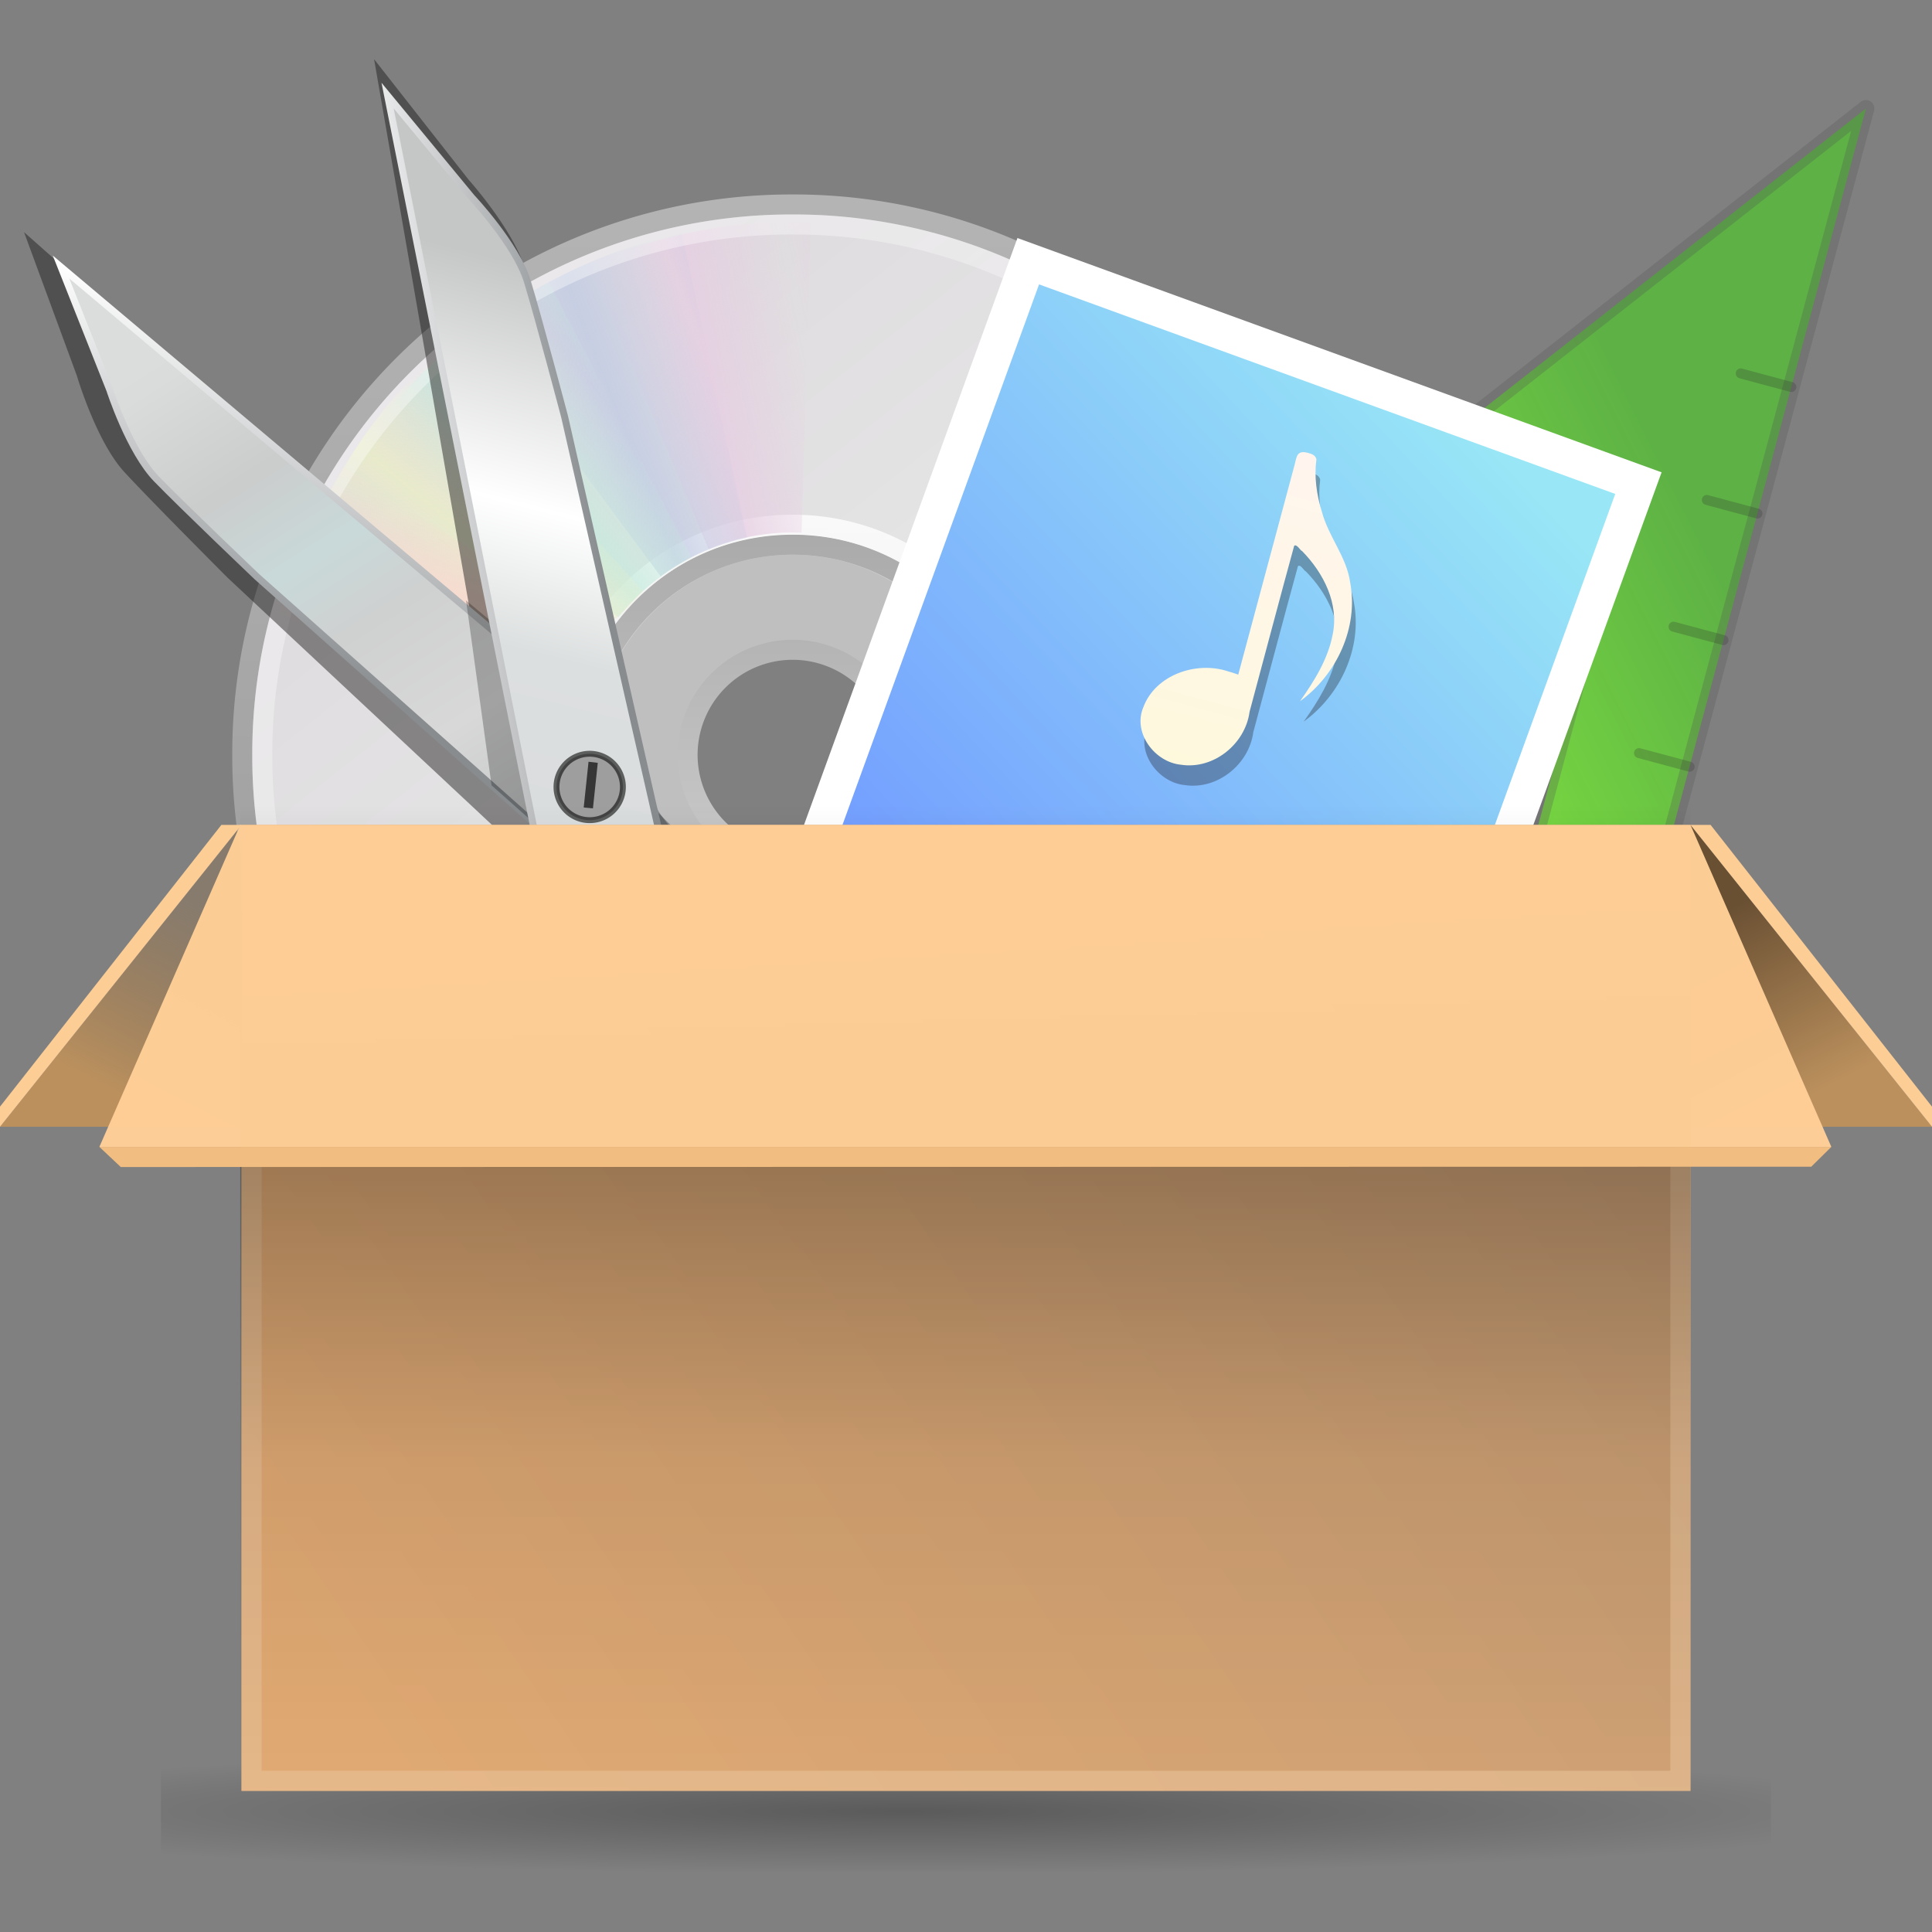 <svg xmlns="http://www.w3.org/2000/svg" xmlns:xlink="http://www.w3.org/1999/xlink" height="64" viewBox="0 0 64 64" width="64"><rect x="0" y="0" width="64" height="64" fill="#808080" stroke="none"/><title>Template icons dark</title><defs><linearGradient id="A"><stop offset="0" stop-color="#e3ab74"/><stop offset="1" stop-color="#c89e75"/></linearGradient><linearGradient id="N"><stop offset="0" stop-opacity=".291"/><stop offset="1" stop-opacity="0"/></linearGradient><linearGradient id="q"><stop offset="0" stop-color="#6a5033"/><stop offset="1" stop-color="#bb905d"/></linearGradient><linearGradient id="x"><stop offset="0" stop-color="#739eff"/><stop offset="1" stop-color="#98e6f6"/></linearGradient><linearGradient id="r"><stop offset="0" stop-color="#967248" stop-opacity=".325"/><stop offset="1" stop-color="#bb905d"/></linearGradient><linearGradient id="p"><stop offset="0" stop-opacity="0"/><stop offset=".151" stop-opacity="0"/><stop offset=".416" stop-opacity=".319"/><stop offset=".703" stop-opacity=".082"/><stop offset="1" stop-opacity="0"/></linearGradient><linearGradient id="a"><stop offset="0"/><stop offset="1" stop-opacity="0"/></linearGradient><linearGradient id="b"><stop offset="0" stop-color="#fff" stop-opacity="0"/><stop offset=".245" stop-color="#fff"/><stop offset=".774" stop-color="#fff"/><stop offset="1" stop-color="#fff" stop-opacity="0"/></linearGradient><linearGradient id="c"><stop offset="0" stop-color="#fff"/><stop offset="1" stop-color="#fff" stop-opacity="0"/></linearGradient><linearGradient id="d"><stop offset="0" stop-color="#dac197"/><stop offset=".239" stop-color="#c1a581"/><stop offset=".276" stop-color="#dbc298"/><stop offset="1" stop-color="#a68b60"/></linearGradient><linearGradient x1="63.999" y1="3.1" x2="63.999" y2="122.899" id="e" gradientUnits="userSpaceOnUse"><stop offset="0" stop-color="#f6f6f6"/><stop offset="1" stop-color="#d2d2d2"/></linearGradient><linearGradient id="f"><stop offset="0" stop-color="#969696"/><stop offset="1" stop-color="#787878"/></linearGradient><linearGradient id="g"><stop offset="0" stop-color="#fff"/><stop offset="1" stop-color="#959595"/></linearGradient><linearGradient id="h"><stop offset="0" stop-color="#d3d7cf"/><stop offset=".183" stop-color="#babdb6"/><stop offset=".319" stop-color="#fff"/><stop offset=".876" stop-color="#babdb6"/><stop offset="1" stop-color="#eeeeec"/></linearGradient><linearGradient id="i"><stop offset="0" stop-color="#888a85"/><stop offset="1" stop-color="#555753"/></linearGradient><linearGradient id="j"><stop offset="0" stop-color="#babdb6"/><stop offset="1" stop-color="#fff"/></linearGradient><linearGradient id="k"><stop offset="0" stop-color="#edd563"/><stop offset="1" stop-color="#e08223"/></linearGradient><linearGradient id="l"><stop offset="0" stop-color="#bb5e12"/><stop offset="1" stop-color="#cd8033"/></linearGradient><linearGradient id="m"><stop offset="0" stop-color="#695337"/><stop offset="1" stop-color="#695337" stop-opacity="0"/></linearGradient><linearGradient id="n"><stop offset="0" stop-color="#c3a67d"/><stop offset=".239" stop-color="#a17d4f"/><stop offset=".276" stop-color="#bb9b71"/><stop offset="1" stop-color="#836945"/></linearGradient><linearGradient id="o"><stop offset="0" stop-opacity="0"/><stop offset=".5"/><stop offset="1" stop-opacity="0"/></linearGradient><linearGradient id="s"><stop offset="0" stop-color="#fcd9cd"/><stop offset="1" stop-color="#fcd9cd" stop-opacity="0"/></linearGradient><linearGradient id="t"><stop offset="0" stop-color="#ebeec7"/><stop offset="1" stop-color="#ebeec7" stop-opacity="0"/></linearGradient><linearGradient id="u"><stop offset="0" stop-color="#c4ebdd"/><stop offset="1" stop-color="#c4ebdd" stop-opacity="0"/></linearGradient><linearGradient id="v"><stop offset="0" stop-color="#c1cbe4"/><stop offset="1" stop-color="#c1cbe4" stop-opacity="0"/></linearGradient><linearGradient id="w"><stop offset="0" stop-color="#e6cde2"/><stop offset="1" stop-color="#e6cde2" stop-opacity="0"/></linearGradient><linearGradient id="E" y2="32.509" gradientUnits="userSpaceOnUse" x2="21.448" gradientTransform="translate(115.776 107.335) scale(1.312)" y1="15.5" x1="21.448"><stop offset="0" stop-color="#aaa"/><stop offset="1" stop-color="#d4d4d4"/></linearGradient><linearGradient id="C" y2="14.203" gradientUnits="userSpaceOnUse" x2="35.391" gradientTransform="rotate(90 41.228 142.348) scale(1.571)" y1="32.416" x1="12.274"><stop offset="0" stop-color="#dedbde"/><stop offset=".5" stop-color="#e6e6e6"/><stop offset="1" stop-color="#d2d2d2"/></linearGradient><linearGradient id="D" y2="45.033" gradientUnits="userSpaceOnUse" x2="-21.916" gradientTransform="translate(182.51 106.64) scale(1.341)" y1="3" x1="-21.916"><stop offset="0" stop-color="#b4b4b4"/><stop offset="1" stop-color="#969696"/></linearGradient><linearGradient id="y"><stop offset="0" stop-color="#fff5ef"/><stop offset="1" stop-color="#fef8dd"/></linearGradient><linearGradient id="z"><stop offset="0" stop-color="#fff"/><stop offset=".063" stop-color="#fff" stop-opacity=".235"/><stop offset=".951" stop-color="#fff" stop-opacity=".157"/><stop offset="1" stop-color="#fff" stop-opacity=".392"/></linearGradient><linearGradient id="M"><stop offset="0" stop-color="#ff7d7d"/><stop offset=".262" stop-color="#fc6136"/><stop offset=".705" stop-color="#e21d0e"/><stop offset="1" stop-color="#ac1f1f"/></linearGradient><linearGradient id="B"><stop offset="0" stop-color="#ca81c4"/><stop offset="1" stop-color="#ce1748"/></linearGradient><linearGradient id="F" y2="41.181" gradientUnits="userSpaceOnUse" x2="25.208" gradientTransform="matrix(.923 0 0 .9 134.545 121.35)" y1="28.5" x1="13.63"><stop offset="0" stop-color="#82fa32" stop-opacity=".841"/><stop offset="1" stop-color="#54be35" stop-opacity=".791"/></linearGradient><linearGradient x1="167.983" y1="8.508" x2="167.983" y2="54.78" id="ag" xlink:href="#y" gradientUnits="userSpaceOnUse" gradientTransform="scale(.411) rotate(15 -882.675 1232.942)"/><linearGradient x2="1" gradientUnits="userSpaceOnUse" gradientTransform="scale(37.659) rotate(-88.059 4.182 .033)" id="G"><stop offset="0" stop-color="#888c8f"/><stop offset=".062" stop-color="#888c8f"/><stop offset=".677" stop-color="#fff"/><stop offset=".971" stop-color="#c5c7c6"/><stop offset="1" stop-color="#c5c7c6"/></linearGradient><linearGradient x1="-.006" y1=".936" x2="1.249" y2="-.572" gradientUnits="userSpaceOnUse" gradientTransform="rotate(-88.059 163.826 7.503) scale(35.646)" id="H"><stop offset="0" stop-color="#636869"/><stop offset=".119" stop-color="#a4a8aa"/><stop offset=".177" stop-color="#c6c9ca"/><stop offset=".265" stop-color="#b7babb"/><stop offset=".501" stop-color="#d8d8d8"/><stop offset=".642" stop-color="#cfd0d0"/><stop offset=".73" stop-color="#c9d9d9"/><stop offset=".84" stop-color="#cbcccc"/><stop offset=".971" stop-color="#dadbdb"/><stop offset="1" stop-color="#dbdddc"/></linearGradient><linearGradient x1=".297" y1="-.219" x2=".827" y2=".252" gradientUnits="userSpaceOnUse" gradientTransform="scale(36.368) rotate(18.09 -11.34 17.011)" id="I"><stop offset="0" stop-color="#cdc9c1"/><stop offset=".181" stop-color="#f4f3f1"/><stop offset=".492" stop-color="#b8b8b8"/><stop offset=".931" stop-color="#efeeeb"/><stop offset="1" stop-color="#fff"/></linearGradient><linearGradient x2="1" gradientUnits="userSpaceOnUse" gradientTransform="scale(-25.525 25.525) rotate(21.485 -18.377 -13.86)" id="J"><stop offset="0" stop-color="#888c8f"/><stop offset=".062" stop-color="#888c8f"/><stop offset=".677" stop-color="#fff"/><stop offset=".971" stop-color="#c5c7c6"/><stop offset="1" stop-color="#c5c7c6"/></linearGradient><linearGradient x1=".204" y1=".178" x2=".988" y2="-.108" gradientUnits="userSpaceOnUse" gradientTransform="scale(69.406) rotate(-71.943 2.912 -.084)" id="K"><stop offset="0" stop-color="#a1a5a7"/><stop offset=".052" stop-color="#aeb1b3"/><stop offset=".178" stop-color="#d9dbdc"/><stop offset=".499" stop-color="#dcdfdf"/><stop offset=".677" stop-color="#fff"/><stop offset=".971" stop-color="#c5c7c6"/><stop offset="1" stop-color="#c5c7c6"/></linearGradient><linearGradient x1=".292" y1="-.05" x2=".949" y2="-.086" gradientUnits="userSpaceOnUse" gradientTransform="scale(36.368 -36.368) rotate(-68.481 -1.174 -5.63)" id="L"><stop offset="0" stop-color="#dcd9d4"/><stop offset=".019" stop-color="#dedcd7"/><stop offset=".402" stop-color="#c7d2d5"/><stop offset=".882" stop-color="#fbfbfa"/><stop offset="1" stop-color="#a7a093"/></linearGradient><linearGradient gradientTransform="translate(-26.666 -25.34) scale(.667)" xlink:href="#A" id="ai" x1="128.906" y1="195" x2="190.795" y2="153" gradientUnits="userSpaceOnUse"/><linearGradient xlink:href="#q" id="aj" x1="194.079" y1="154" x2="198.701" y2="163" gradientUnits="userSpaceOnUse" gradientTransform="translate(-26.666 -23.34) scale(.667)"/><linearGradient xlink:href="#r" id="ak" gradientUnits="userSpaceOnUse" x1="194.079" y1="154" x2="198.701" y2="163" gradientTransform="matrix(-.667 0 0 .667 186.666 -23.34)"/><linearGradient xlink:href="#p" id="al" x1="160" y1="166.656" x2="160" y2="196.616" gradientUnits="userSpaceOnUse" gradientTransform="matrix(.667 0 0 1.312 -26.666 -149.923)"/><linearGradient xlink:href="#F" id="O" gradientUnits="userSpaceOnUse" gradientTransform="matrix(.923 0 0 .9 134.545 121.35)" x1="13.63" y1="28.5" x2="25.208" y2="41.181"/><linearGradient xlink:href="#C" id="Q" gradientUnits="userSpaceOnUse" gradientTransform="rotate(90 41.228 142.348) scale(1.571)" x1="12.274" y1="32.416" x2="35.391" y2="14.203"/><linearGradient xlink:href="#D" id="R" gradientUnits="userSpaceOnUse" gradientTransform="translate(182.51 106.64) scale(1.341)" x1="-21.916" y1="3" x2="-21.916" y2="45.033"/><linearGradient xlink:href="#E" id="S" gradientUnits="userSpaceOnUse" gradientTransform="translate(115.776 107.335) scale(1.312)" x1="21.448" y1="15.5" x2="21.448" y2="32.509"/><linearGradient xlink:href="#c" id="T" gradientUnits="userSpaceOnUse" gradientTransform="translate(133.133 124.313) scale(.581)" x1="18.776" y1="4.038" x2="18.203" y2="45.962"/><linearGradient xlink:href="#w" id="U" gradientUnits="userSpaceOnUse" gradientTransform="rotate(1.621 -3694.103 4166.568) scale(1.333)" x1="20.58" y1="10.775" x2="24.274" y2="9.862" spreadMethod="reflect"/><linearGradient xlink:href="#v" id="V" gradientUnits="userSpaceOnUse" gradientTransform="translate(115.276 106.894) scale(1.333)" x1="17.495" y1="11.2" x2="21.047" y2="9.796" spreadMethod="reflect"/><linearGradient xlink:href="#u" id="W" gradientUnits="userSpaceOnUse" gradientTransform="translate(115.276 106.894) scale(1.333)" x1="14.085" y1="13.046" x2="16.994" y2="10.732" spreadMethod="reflect"/><linearGradient xlink:href="#t" id="X" gradientUnits="userSpaceOnUse" gradientTransform="translate(115.276 106.894) scale(1.333)" x1="12.372" y1="16.188" x2="14.609" y2="13.462" spreadMethod="reflect"/><linearGradient xlink:href="#s" id="Y" gradientUnits="userSpaceOnUse" gradientTransform="translate(115.276 106.894) scale(1.333)" x1="10.609" y1="17.886" x2="9.73" y2="20.613" spreadMethod="reflect"/><linearGradient xlink:href="#c" id="Z" gradientUnits="userSpaceOnUse" gradientTransform="translate(114.686 105.371) scale(1.339)" x1="10.502" y1="3.61" x2="48.799" y2="54.698"/><linearGradient xlink:href="#w" id="aa" gradientUnits="userSpaceOnUse" gradientTransform="rotate(-178.379 90.39 84.629) scale(1.333)" x1="20.58" y1="10.775" x2="24.274" y2="9.862" spreadMethod="reflect"/><linearGradient xlink:href="#v" id="ab" gradientUnits="userSpaceOnUse" gradientTransform="rotate(180 89.638 85.44) scale(1.333)" x1="17.495" y1="11.2" x2="21.047" y2="9.796" spreadMethod="reflect"/><linearGradient xlink:href="#u" id="ac" gradientUnits="userSpaceOnUse" gradientTransform="rotate(180 89.638 85.44) scale(1.333)" x1="14.085" y1="13.046" x2="16.994" y2="10.732" spreadMethod="reflect"/><linearGradient xlink:href="#t" id="ad" gradientUnits="userSpaceOnUse" gradientTransform="rotate(180 89.638 85.44) scale(1.333)" x1="12.372" y1="16.188" x2="14.609" y2="13.462" spreadMethod="reflect"/><linearGradient xlink:href="#s" id="ae" gradientUnits="userSpaceOnUse" gradientTransform="rotate(180 89.638 85.44) scale(1.333)" x1="10.609" y1="17.886" x2="9.73" y2="20.613" spreadMethod="reflect"/><linearGradient xlink:href="#x" id="af" gradientUnits="userSpaceOnUse" gradientTransform="translate(3.579 -15.939)" x1="211.886" y1="114.474" x2="230.317" y2="77.976"/><radialGradient id="P" gradientUnits="userSpaceOnUse" cy="15.064" cx="9.026" gradientTransform="matrix(1.285 0 0 .956 128.632 124.918)" r="18.259"><stop offset="0" stop-color="#fff"/><stop offset="1" stop-color="#fff" stop-opacity="0"/></radialGradient><radialGradient xlink:href="#N" id="ah" cx="157.114" cy="228.185" fx="157.114" fy="228.185" r="37" gradientTransform="matrix(.911 0 0 .056 -65.17 95.223)" gradientUnits="userSpaceOnUse"/></defs><g stroke-linejoin="round"><path d="M138.699 133.5v27h36zm5 11l15 11h-15z" fill="url(#O)" fill-rule="evenodd" stroke="#535353" stroke-width=".646" stroke-opacity=".269" transform="scale(.868) rotate(-75 21.07 149.756)"/><path d="M53.171 29.14l1.677.448zm1.123-4.193l1.677.45zm2.247-8.385l1.677.45zm1.123-4.192l1.677.45zm-2.227 8.39l1.658.444z" fill="none" stroke="#2e2e2e" stroke-width=".331" stroke-linecap="round" stroke-opacity=".236"/><path d="M139.7 135.5v24h32zm4.999 8.5l14.5 10.5c.546.395.374 2-.3 2h-14.612c-.723 0-1.588-.752-1.588-1.474v-9.707c0-.671 1.456-1.712 2-1.318z" opacity=".5" fill="none" stroke="url(#P)" transform="scale(.868) rotate(-75 21.07 149.756)"/></g><path d="M174.776 138.835a27.43 27.43 0 0 0-27.5-27.5 27.43 27.43 0 0 0-27.5 27.5 27.43 27.43 0 0 0 27.5 27.5 27.43 27.43 0 0 0 27.5-27.5zm-17 0c0 5.538-4.851 10.5-10.5 10.5-5.76 0-10.5-5.074-10.5-10.5 0-5.537 4.519-10.5 10.5-10.5 5.98 0 10.5 5.073 10.5 10.5z" fill="url(#Q)" stroke="url(#R)" transform="matrix(.663 0 0 .663 -71.386 -67.042)"/><path d="M147.276 128.335c-5.796 0-10.5 4.704-10.5 10.5s4.704 10.5 10.5 10.5 10.5-4.704 10.5-10.5-4.704-10.5-10.5-10.5zm0 5.25a5.252 5.252 0 0 1 5.25 5.25 5.252 5.252 0 0 1-5.25 5.25 5.252 5.252 0 0 1-5.25-5.25 5.252 5.252 0 0 1 5.25-5.25z" fill="#fff" fill-opacity=".498" stroke="url(#S)" stroke-linejoin="round" transform="matrix(.663 0 0 .663 -71.386 -67.042)"/><path d="M147.276 127.335c-6.374 0-11.5 5.126-11.5 11.5s5.126 11.5 11.5 11.5 11.5-5.126 11.5-11.5-5.126-11.5-11.5-11.5z" opacity=".8" fill="none" stroke="url(#T)" transform="matrix(.663 0 0 .663 -71.386 -67.042)"/><path d="M137.117 114.234l5.955 14.324a11.045 11.045 0 0 1 4.525-.83l.125.003.456-15.486c-3.918-.205-7.412.667-11.061 1.99z" opacity=".8" fill="url(#U)" transform="matrix(.663 0 0 .663 -71.386 -67.042)"/><path d="M131.437 117.435l9.24 12.48a11.058 11.058 0 0 1 4.191-1.9c.041-.01.08-.02.123-.027l-3.24-15.193c-3.852.748-7.092 2.474-10.314 4.64z" opacity=".8" fill="url(#V)" transform="matrix(.663 0 0 .663 -71.386 -67.042)"/><path d="M126.279 122.422l12.284 9.54a11.068 11.068 0 0 1 3.556-2.92c.037-.018.072-.037.11-.057l-7.133-13.757c-3.526 1.72-6.266 4.268-8.817 7.194z" opacity=".8" fill="url(#W)" transform="matrix(.663 0 0 .663 -71.386 -67.042)"/><path d="M122.786 128.325c9.566 2.99 10.466 9.374 17.036 2.339l-10.547-11.595c-2.962 2.575-4.782 5.77-6.49 9.256z" opacity=".8" fill="url(#X)" transform="matrix(.663 0 0 .663 -71.386 -67.042)"/><path d="M124.816 124.484c-1.578 2.336-2.544 4.849-3.367 7.525l15.118 3.966c.287-1.017.691-2.018 1.292-2.957l.083-.125-13.126-8.41z" opacity=".8" fill="url(#Y)" transform="matrix(.663 0 0 .663 -71.386 -67.042)"/><path d="M147.276 112.335a26.432 26.432 0 0 0-26.5 26.5 26.432 26.432 0 0 0 26.5 26.5 26.432 26.432 0 0 0 26.5-26.5 26.432 26.432 0 0 0-26.5-26.5z" opacity=".4" fill="none" stroke="url(#Z)" transform="matrix(.663 0 0 .663 -71.386 -67.042)"/><path d="M157.435 163.541l-5.955-14.324c-1.397.573-2.92.876-4.526.831l-.125-.004-.456 15.486c3.918.206 7.412-.667 11.062-1.99z" opacity=".8" fill="url(#aa)" transform="matrix(.663 0 0 .663 -71.386 -67.042)"/><path d="M163.115 160.34l-9.241-12.48a11.058 11.058 0 0 1-4.191 1.9c-.041.01-.08.02-.123.028l3.24 15.192c3.852-.748 7.092-2.474 10.315-4.64z" opacity=".8" fill="url(#ab)" transform="matrix(.663 0 0 .663 -71.386 -67.042)"/><path d="M168.273 155.353l-12.285-9.54a11.068 11.068 0 0 1-3.556 2.92l-.11.057 7.133 13.757c3.526-1.72 6.266-4.268 8.818-7.194z" opacity=".8" fill="url(#ac)" transform="matrix(.663 0 0 .663 -71.386 -67.042)"/><path d="M171.765 149.45c-9.566-2.99-10.466-9.374-17.035-2.338l10.546 11.594c2.962-2.575 4.782-5.77 6.49-9.256z" opacity=".8" fill="url(#ad)" transform="matrix(.663 0 0 .663 -71.386 -67.042)"/><path d="M169.735 153.291c1.578-2.336 2.544-4.849 3.367-7.525l-15.118-3.966c-.287 1.017-.69 2.018-1.292 2.957l-.083.125 13.126 8.41z" opacity=".8" fill="url(#ae)" transform="matrix(.663 0 0 .663 -71.386 -67.042)"/><g><path transform="rotate(19.987 149.704 -219.832) scale(.599)" style="isolation:auto;mix-blend-mode:normal;marker:none" color="#000" display="block" overflow="visible" fill="url(#af)" stroke="#fff" stroke-width="2" paint-order="fill markers stroke" d="M198.873 57.46h35.906v39.685h-35.906z"/><path d="M43.437 15.671c-.362-.097-.362.16-.428.405l-1.866 6.945s-.2-.072-.339-.11c-1.04-.347-2.402.11-2.805 1.189-.36.847.376 1.82 1.242 1.906 1.075.169 2.135-.678 2.277-1.755.494-1.833.978-3.67 1.479-5.5.093-.062.192.15.264.18.708.722 1.231 1.74 1.008 2.775-.159.813-.61 1.53-1.08 2.196 1.212-.877 1.941-2.435 1.663-3.929-.117-.855-.72-1.524-.938-2.348-.174-.558-.26-1.152-.181-1.735-.028-.133-.146-.18-.262-.21z" style="marker:none" color="#000" overflow="visible" fill="#0b0201" fill-opacity=".286"/><path d="M182.692 132.564c-.606-.163-.606.267-.715.675l-3.115 11.594s-.333-.12-.566-.182c-1.737-.581-4.01.182-4.682 1.983-.601 1.414.627 3.039 2.073 3.181 1.794.282 3.563-1.13 3.802-2.93.824-3.058 1.63-6.126 2.467-9.18.156-.104.32.251.442.299 1.18 1.206 2.055 2.907 1.682 4.635-.265 1.356-1.017 2.552-1.802 3.665 2.022-1.464 3.24-4.064 2.776-6.558-.196-1.429-1.204-2.546-1.566-3.92-.29-.932-.435-1.924-.303-2.897-.046-.222-.244-.3-.436-.35z" fill="url(#ag)" transform="matrix(.599 0 0 .599 -66.12 -64.407)"/></g><g><path d="M12.392 1.961l3.286 18.91L.796 7.69l1.753 4.764s.639 2.174 1.576 3.189c.916.993 3.42 3.5 3.42 3.5l9.352 8.743.05.283s1.349 1.41 1.542 1.771c.684 1.284.969 4.302.884 5.754-.026.455-.454 1.681-.484 1.768a5.567 5.567 0 0 0-2.923.788c-2.671 1.596-3.532 5.067-1.926 7.752a5.663 5.663 0 0 0 3.22 2.517c1.573.624 3.4.543 4.959-.39 2.668-1.595 3.529-5.067 1.923-7.752a5.735 5.735 0 0 0-.25-.374l-1.385-6.873 4.623 4.323c.059.137.118.274.188.409 1.442 2.776 4.85 3.868 7.61 2.434a5.601 5.601 0 0 0 2.934-4.022 5.661 5.661 0 0 0-.452-4.055c-1.442-2.776-4.848-3.867-7.608-2.433a5.57 5.57 0 0 0-2.205 2.075c-.09-.02-1.359-.3-1.76-.516-1.28-.69-3.698-2.518-4.432-3.776-.01-.017-.024-.052-.035-.076l-2.776-13.773s-.818-3.446-1.182-4.748c-.372-1.331-1.886-3.016-1.886-3.016zm21.226 29.14c1.063.34 2 1.087 2.556 2.16a4.37 4.37 0 0 1 .432 2.746 4.322 4.322 0 0 1-2.175 2.69c-2.132 1.108-4.762.266-5.877-1.88a4.397 4.397 0 0 1-.389-1.085l-.098-.73c-.015-.31.003-.619.053-.921a4.323 4.323 0 0 1 5.498-2.98zM20.36 39.03c.05.012.097.03.146.044.284.117.556.263.812.439l.57.466c.27.263.514.56.717.9 1.241 2.075.575 4.756-1.486 5.989a4.32 4.32 0 0 1-3.436.437 4.37 4.37 0 0 1-2.108-1.81c-1.24-2.074-.575-4.754 1.488-5.988a4.322 4.322 0 0 1 3.297-.477z" fill="#1e1d1d" fill-opacity=".473"/><path d="M178.47 163.07c-2.997-.57-8.982-2.694-11.242-4.743-.637-.575-2.81-4.04-2.81-4.04l-50.936-22.658 6.514 8.412s2.651 3.94 5.165 5.375c2.46 1.406 9.047 4.83 9.047 4.83l54.45 25.998-6.238-13.263s-2.98.273-3.95.09" fill="url(#G)" transform="matrix(.436 .126 -.126 .436 -31.145 -63.224)"/><path d="M134.425 149.791c-.05-.026-6.59-3.428-9.013-4.813-2.385-1.362-4.972-5.18-4.997-5.219l-5.307-6.854 48.964 21.782c.445.702 2.2 3.456 2.817 4.014 2.281 2.068 8.326 4.262 11.485 4.865.84.16 2.887.018 3.74-.051l5.485 11.665-53.174-25.389" fill="url(#H)" transform="matrix(.436 .126 -.126 .436 -31.145 -63.224)"/><path d="M34.479 37.512c-2 1.106-4.521.37-5.634-1.642-1.113-2.012-.394-4.539 1.605-5.644 2.001-1.107 4.522-.371 5.635 1.641 1.113 2.013.395 4.539-1.606 5.645zm-4.622-8.36c-2.588 1.432-3.519 4.704-2.079 7.308s4.707 3.558 7.295 2.127c2.589-1.432 3.518-4.705 2.078-7.31-1.44-2.603-4.705-3.556-7.294-2.124" fill="#6c6a6a"/><path d="M200.289 172.333c-3.56 3.56-9.348 3.54-12.931-.042-3.583-3.583-3.602-9.37-.042-12.93 3.563-3.563 9.35-3.545 12.933.038 3.584 3.583 3.602 9.37.04 12.934zm-14.883-14.883c-4.608 4.608-4.584 12.104.052 16.74 4.637 4.637 12.136 4.664 16.744.056 4.61-4.61 4.581-12.107-.056-16.744-4.636-4.636-12.13-4.662-16.74-.052" fill="url(#I)" stroke="#7d7569" stroke-width=".21" transform="matrix(.436 .126 -.126 .436 -31.145 -63.224)"/><path d="M22.973 28.077l-1.574-1.554-4.683-5.57-1.278-1.063.846 6.125 7.525 6.686z" fill-opacity=".253" fill-rule="evenodd"/><path d="M168.302 175.846c-.75-2.956-3.226-8.805-5.405-10.938-.614-.602-4.201-2.565-4.201-2.565l-25.663-49.49 8.787 6.002s4.09 2.41 5.675 4.834c1.55 2.371 5.362 8.74 5.362 8.74l29.205 52.8-13.612-5.433s.095-2.992-.148-3.95" fill="url(#J)" transform="matrix(.436 .126 -.126 .436 -31.145 -63.224)"/><path d="M168.964 179.458c.018-.856.037-2.91-.173-3.737-.79-3.117-3.341-9.02-5.541-11.174-.595-.583-3.448-2.17-4.177-2.573l-24.668-47.573 7.13 4.87c.068.043 4.037 2.398 5.538 4.693 1.525 2.336 5.313 8.66 5.35 8.726l28.513 51.547-11.972-4.779" fill="url(#K)" transform="matrix(.436 .126 -.126 .436 -31.145 -63.224)"/><path d="M16.803 44.01c-1.231-1.942-.665-4.507 1.266-5.73 1.93-1.224 4.491-.64 5.723 1.302 1.23 1.942.664 4.508-1.266 5.73-1.93 1.224-4.492.641-5.723-1.302zm-1.028.652c1.593 2.514 4.909 3.271 7.408 1.687 2.498-1.583 3.23-4.906 1.638-7.42-1.593-2.513-4.91-3.268-7.407-1.685-2.5 1.584-3.232 4.904-1.64 7.418" fill="#6c6a6a"/><path d="M165.94 197.807c-3.791-3.363-4.155-9.141-.812-12.908 3.34-3.765 9.12-4.094 12.91-.732 3.792 3.364 4.154 9.14.815 12.906-3.342 3.77-9.122 4.096-12.912.734zm-1.78 2.007c4.907 4.352 12.39 3.934 16.717-.946 4.324-4.877 3.85-12.358-1.057-16.71-4.906-4.351-12.387-3.927-16.712.948-4.329 4.878-3.853 12.357 1.053 16.708" fill="url(#L)" stroke="#7d7569" stroke-width=".21" transform="matrix(.436 .126 -.126 .436 -31.145 -63.224)"/><path d="M20.632 26.142a1.1 1.1 0 1 1-2.186-.232 1.1 1.1 0 0 1 2.186.232" fill="#9e9e9e" stroke="#000" stroke-width=".195" stroke-opacity=".577"/><path d="M19.642 26.778l.16-1.508h-.001l-.305-.036-.16 1.515.307.029" fill="#373636"/></g><path style="isolation:auto;mix-blend-mode:normal;marker:none" d="M53.333 85.325h53.333v24.667H53.333z" color="#000" overflow="visible" fill="url(#ah)" paint-order="fill markers stroke" transform="translate(-48 -48)"/><path style="isolation:auto;mix-blend-mode:normal;marker:none" d="M56 75.326h48v32H56z" color="#000" display="block" overflow="visible" fill="url(#ai)" paint-order="fill markers stroke" transform="translate(-48 -48)"/><path style="isolation:auto;mix-blend-mode:normal;marker:none" d="M8 37.992v21.333h48V37.992h-.667V58.66H8.667V37.992z" color="#000" display="block" overflow="visible" fill="#eac198" fill-opacity=".604" paint-order="fill markers stroke"/><path style="isolation:auto;mix-blend-mode:normal;marker:none" d="M104 75.326l8 10h-8z" color="#000" display="block" overflow="visible" fill="url(#aj)" paint-order="fill markers stroke" transform="translate(-48 -48)"/><path d="M56 75.326l-8 10h8z" style="isolation:auto;mix-blend-mode:normal;marker:none" color="#000" display="block" overflow="visible" fill="url(#ak)" paint-order="fill markers stroke" transform="translate(-48 -48)"/><path d="M55.958 65.326H104v42H55.958z" style="isolation:auto;mix-blend-mode:normal;marker:none" color="#000" display="block" overflow="visible" fill="url(#al)" paint-order="fill markers stroke" transform="translate(-48 -48)"/><path d="M7.958 27.326H56l4.666 10.666H3.292z" style="isolation:auto;mix-blend-mode:normal;marker:none" color="#000" display="block" overflow="visible" fill="#fece96" fill-opacity=".978" paint-order="fill markers stroke"/><path style="isolation:auto;mix-blend-mode:normal;marker:none" d="M4 38.659l56-.01.666-.657H3.292z" color="#000" overflow="visible" fill="#f1bd81" paint-order="fill markers stroke"/><path d="M0 36.659l7.333-9.333H8l-8 10zM64 36.659l-7.334-9.333H56l8 10z" style="isolation:auto;mix-blend-mode:normal;marker:none" color="#000" display="block" overflow="visible" fill="#fccd95" paint-order="fill markers stroke"/></svg>